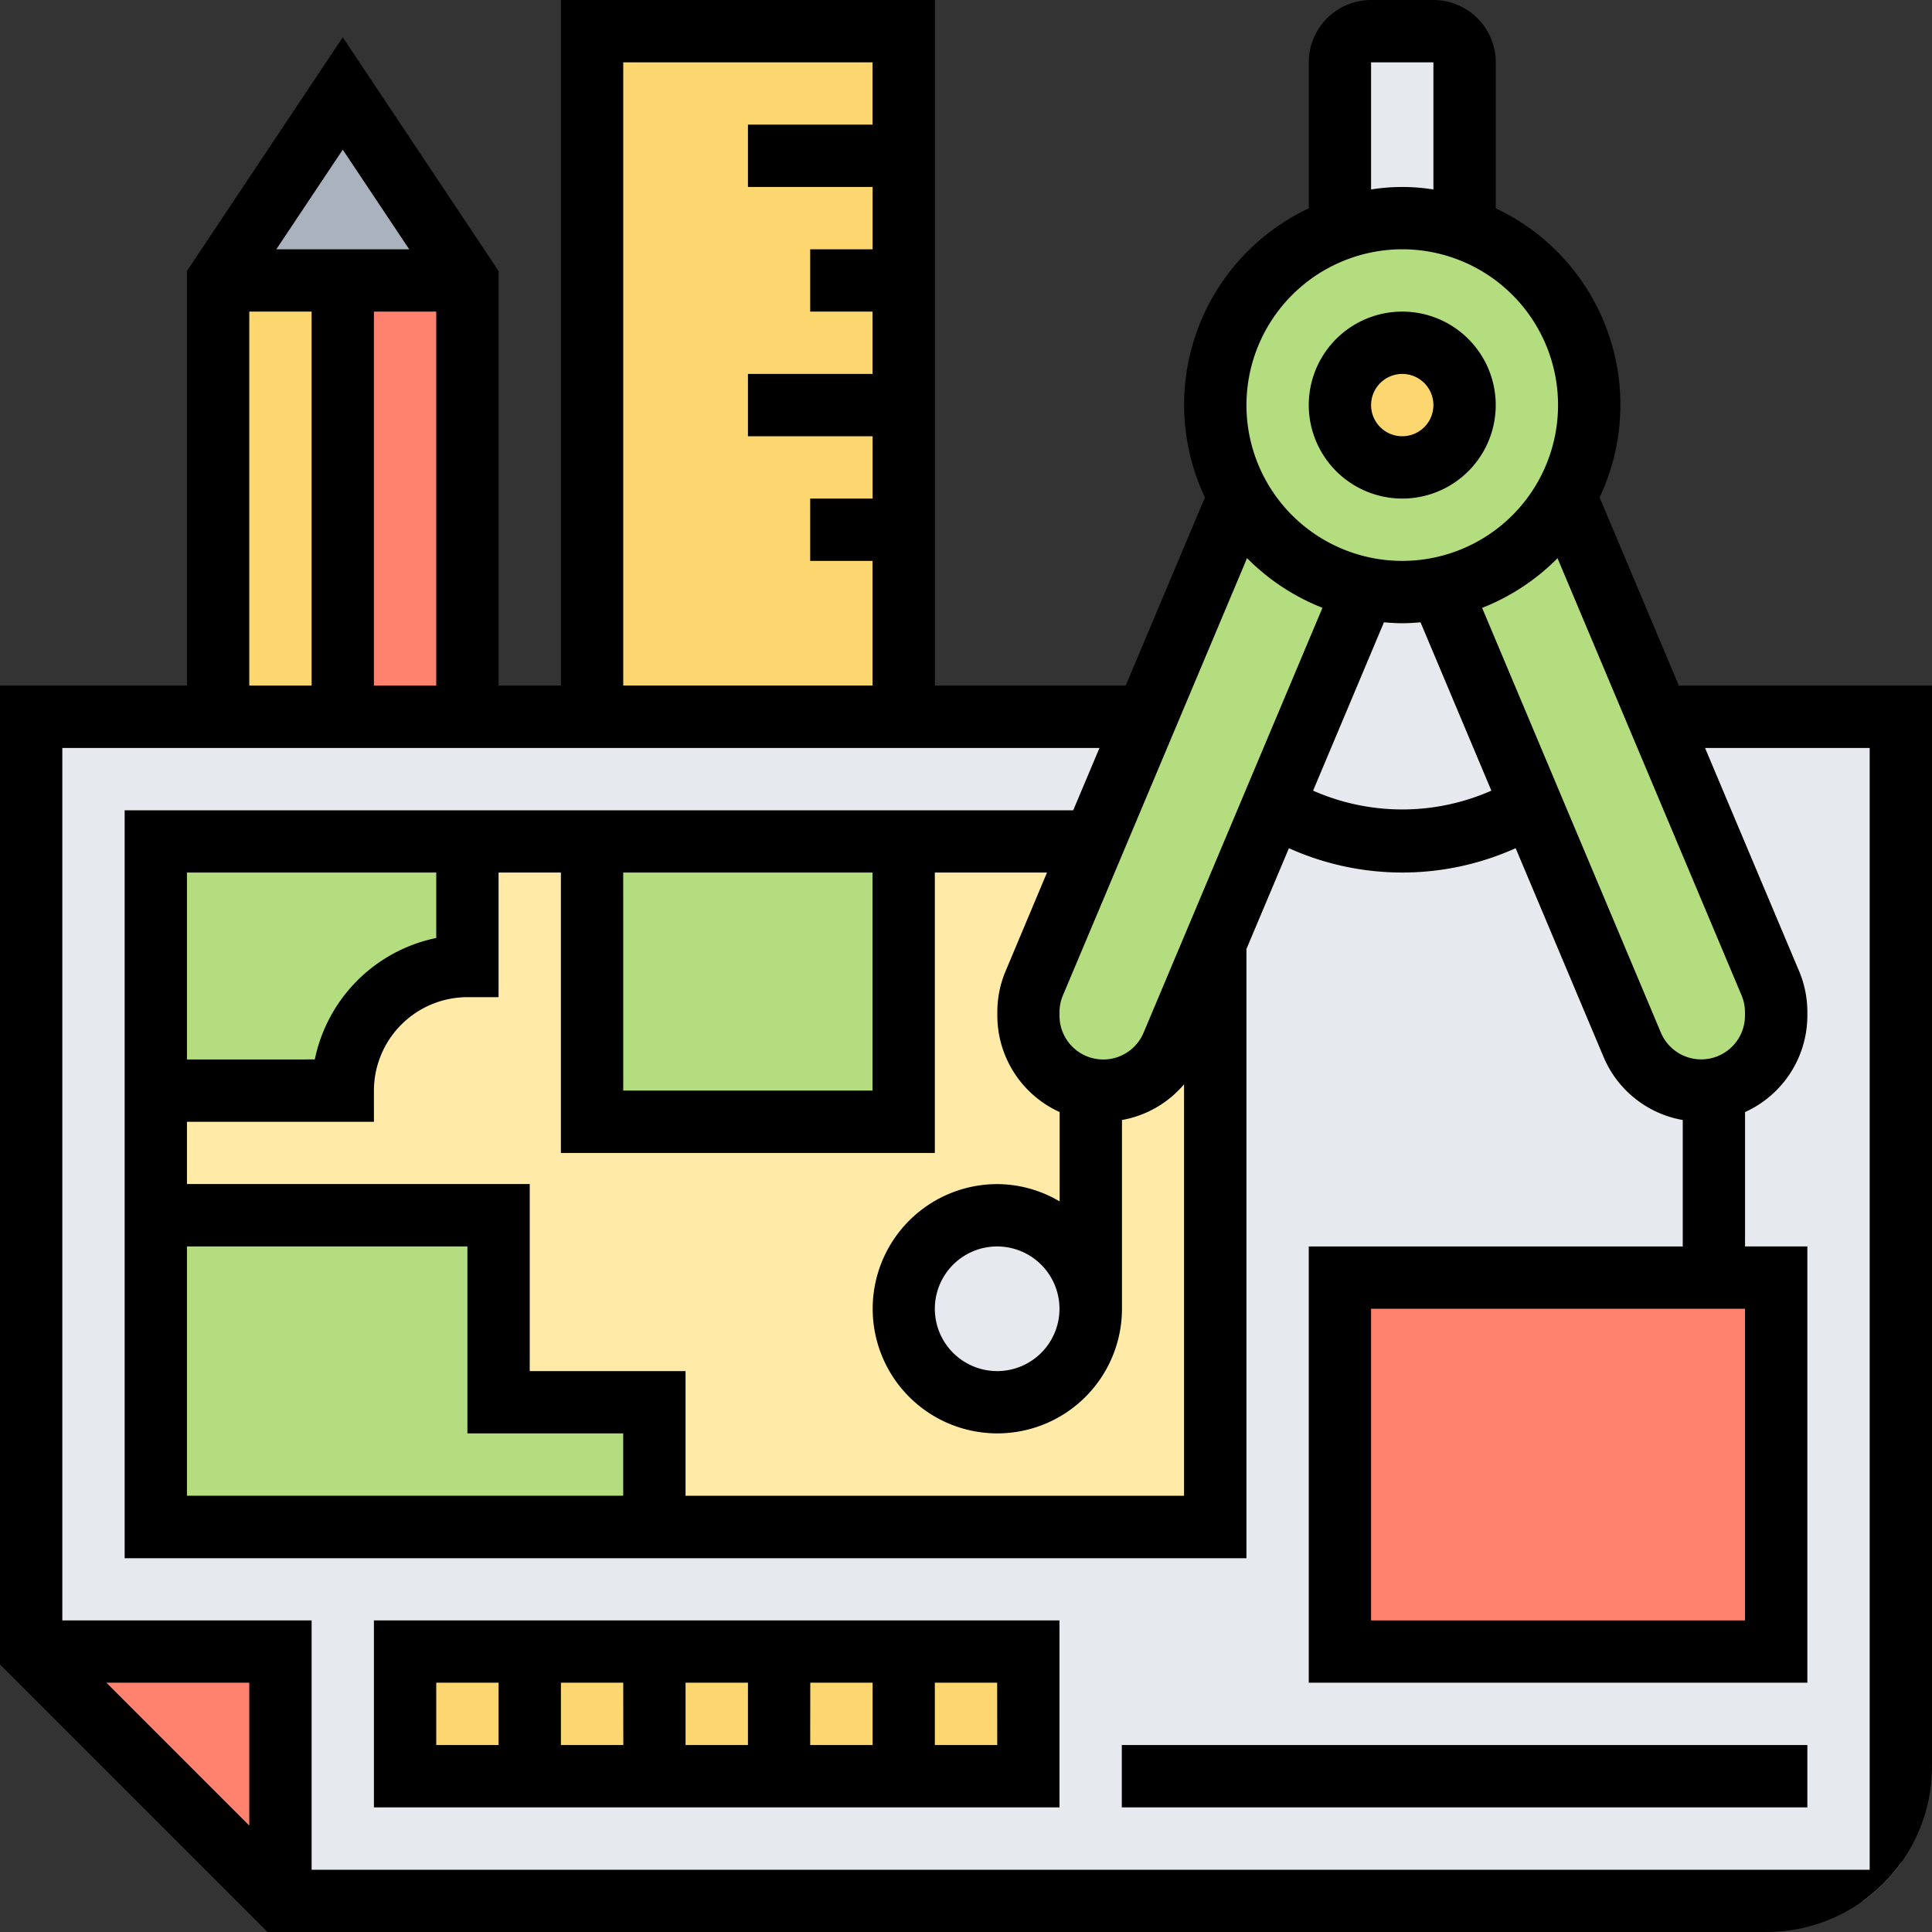 <svg xmlns="http://www.w3.org/2000/svg" xmlns:xlink="http://www.w3.org/1999/xlink" width="70" height="70" viewBox="0 0 70 70">
  <rect x="0" y="0" width="70" height="70" fill="#333333" stroke="none"/>
  <defs>
    <clipPath id="clip-path">
      <rect id="Rectangle_1295" data-name="Rectangle 1295" width="70" height="70" rx="6" transform="translate(1133 2567)" fill="#737373"/>
    </clipPath>
  </defs>
  <g id="Mask_Group_34" data-name="Mask Group 34" transform="translate(-1133 -2567)" clip-path="url(#clip-path)">
    <g id="model" transform="translate(1133 2567)">
      <path id="Path_4812" data-name="Path 4812" d="M53.064,2.258V8.3a6.647,6.647,0,0,0-4.516,0V2.258a1.133,1.133,0,0,1,1.129-1.129h2.258A1.133,1.133,0,0,1,53.064,2.258Zm0,0" fill="#e6e9ed"/>
      <path id="Path_4813" data-name="Path 4813" d="M53.064,14.677a2.258,2.258,0,1,1-2.258-2.258A2.258,2.258,0,0,1,53.064,14.677Zm0,0" fill="#fcd770"/>
      <path id="Path_4814" data-name="Path 4814" d="M57.581,14.677a6.659,6.659,0,0,1-.869,3.308V18a6.821,6.821,0,0,1-4.539,3.319,6.948,6.948,0,0,1-2.732,0A6.821,6.821,0,0,1,44.9,18v-.011a6.659,6.659,0,0,1-.869-3.308A6.753,6.753,0,0,1,48.548,8.3a6.647,6.647,0,0,1,4.516,0,6.753,6.753,0,0,1,4.516,6.379Zm-4.516,0a2.258,2.258,0,1,0-2.258,2.258A2.265,2.265,0,0,0,53.064,14.677Zm0,0" fill="#b4dd7f"/>
      <path id="Path_4815" data-name="Path 4815" d="M62.1,46.29H48.548V59.839H64.355V46.29Zm0-6.819a2.679,2.679,0,0,0,2.258-2.664v-.124a2.667,2.667,0,0,0-.214-1.062l-4.065-9.653h8.8v42.9H10.161V59.839H1.129V25.968H41.537l-1.9,4.516H5.645V55.323H44.032V34.153l2.1-4.979a9,9,0,0,0,9.349,0l3.658,8.682a2.725,2.725,0,0,0,2.507,1.66,1.958,1.958,0,0,0,.451-.045Zm0,0" fill="#e6e9ed"/>
      <path id="Path_4816" data-name="Path 4816" d="M64.355,46.29V59.839H48.548V46.29Zm0,0" fill="#ff826e"/>
      <path id="Path_4817" data-name="Path 4817" d="M64.355,36.683v.124A2.679,2.679,0,0,1,62.1,39.471a1.958,1.958,0,0,1-.451.045,2.725,2.725,0,0,1-2.507-1.66l-3.658-8.682-3.308-7.858A6.821,6.821,0,0,0,56.711,18l3.364,7.971,4.065,9.653a2.667,2.667,0,0,1,.214,1.062Zm0,0" fill="#b4dd7f"/>
      <path id="Path_4818" data-name="Path 4818" d="M52.173,21.316l3.308,7.858a9,9,0,0,1-9.349,0l3.308-7.858a6.948,6.948,0,0,0,2.732,0Zm0,0" fill="#e6e9ed"/>
      <path id="Path_4819" data-name="Path 4819" d="M49.44,21.316l-3.308,7.858-2.1,4.979-1.558,3.7a2.725,2.725,0,0,1-2.507,1.66,1.958,1.958,0,0,1-.452-.045,2.716,2.716,0,0,1-2.258-2.664v-.124a2.667,2.667,0,0,1,.214-1.062l2.168-5.137,1.9-4.516L44.9,18a6.821,6.821,0,0,0,4.539,3.319Zm0,0" fill="#b4dd7f"/>
      <path id="Path_4820" data-name="Path 4820" d="M39.516,39.471a1.958,1.958,0,0,0,.452.045,2.725,2.725,0,0,0,2.507-1.66l1.558-3.7V55.323H23.71V50.806H18.064V44.032H5.645V39.516h6.774A4.51,4.51,0,0,1,16.935,35V30.484h4.516V40.645h11.29V30.484h6.9l-2.168,5.137a2.667,2.667,0,0,0-.214,1.062v.124a2.716,2.716,0,0,0,2.258,2.664Zm0,0" fill="#ffeaa7"/>
      <path id="Path_4821" data-name="Path 4821" d="M39.516,47.419a3.387,3.387,0,1,1-3.387-3.387A3.387,3.387,0,0,1,39.516,47.419Zm0,0" fill="#e6e9ed"/>
      <path id="Path_4822" data-name="Path 4822" d="M32.742,59.839h4.516v4.516H32.742Zm0,0" fill="#fcd770"/>
      <path id="Path_4823" data-name="Path 4823" d="M28.226,59.839h4.516v4.516H28.226Zm0,0" fill="#fcd770"/>
      <path id="Path_4824" data-name="Path 4824" d="M21.452,30.484h11.29V40.645H21.452Zm0,0" fill="#b4dd7f"/>
      <g id="Group_7131" data-name="Group 7131">
        <path id="Path_4825" data-name="Path 4825" d="M32.742,19.194v6.774H21.452V1.129h11.29Zm0,0" fill="#fcd770"/>
        <path id="Path_4826" data-name="Path 4826" d="M23.71,59.839h4.516v4.516H23.71Zm0,0" fill="#fcd770"/>
        <path id="Path_4827" data-name="Path 4827" d="M19.194,59.839H23.71v4.516H19.194Zm0,0" fill="#fcd770"/>
      </g>
      <path id="Path_4828" data-name="Path 4828" d="M23.71,50.806v4.516H5.645V44.032H18.064v6.774Zm0,0" fill="#b4dd7f"/>
      <path id="Path_4829" data-name="Path 4829" d="M14.677,59.839h4.516v4.516H14.677Zm0,0" fill="#fcd770"/>
      <path id="Path_4830" data-name="Path 4830" d="M16.935,30.484V35a4.51,4.51,0,0,0-4.516,4.516H5.645V30.484Zm0,0" fill="#b4dd7f"/>
      <path id="Path_4831" data-name="Path 4831" d="M12.419,10.161h4.516V25.968H12.419Zm0,0" fill="#ff826e"/>
      <path id="Path_4832" data-name="Path 4832" d="M12.419,3.387l4.516,6.774H7.9Zm0,0" fill="#aab2bd"/>
      <path id="Path_4833" data-name="Path 4833" d="M7.9,10.161h4.516V25.968H7.9Zm0,0" fill="#fcd770"/>
      <path id="Path_4834" data-name="Path 4834" d="M10.161,59.839v9.032L1.129,59.839Zm0,0" fill="#ff826e"/>
      <path id="Path_4835" data-name="Path 4835" d="M50.806,18.064a3.387,3.387,0,1,0-3.387-3.387A3.391,3.391,0,0,0,50.806,18.064Zm0-4.516a1.129,1.129,0,1,1-1.129,1.129A1.131,1.131,0,0,1,50.806,13.548Zm0,0"/>
      <path id="Path_4836" data-name="Path 4836" d="M60.827,24.839l-2.87-6.816A7.865,7.865,0,0,0,54.194,7.548V2.258A2.26,2.26,0,0,0,51.935,0H49.677a2.26,2.26,0,0,0-2.258,2.258v5.29a7.865,7.865,0,0,0-3.763,10.475l-2.87,6.816H33.871V0H20.323V24.839H18.065V9.819L12.419,1.351,6.774,9.819v15.02H0V60.306L9.694,70H70V24.839ZM63.1,36.063a1.566,1.566,0,0,1,.124.613V36.8a1.586,1.586,0,0,1-3.046.617L53.7,22.025a7.933,7.933,0,0,0,2.732-1.8Zm.124,11.356V58.71H49.677V47.419ZM50.806,22.581c.224,0,.443-.015.662-.034l2.567,6.1a8,8,0,0,1-6.459,0l2.567-6.1c.22.019.439.034.663.034ZM49.677,2.258h2.258V6.865a7.095,7.095,0,0,0-2.258,0Zm1.129,6.774a5.645,5.645,0,1,1-5.645,5.645A5.652,5.652,0,0,1,50.806,9.032ZM47.914,22.025l-6.48,15.392a1.585,1.585,0,0,1-3.046-.615v-.125a1.577,1.577,0,0,1,.124-.614l6.671-15.841a7.936,7.936,0,0,0,2.732,1.8ZM6.774,45.161H16.935v6.774h5.645v2.258H6.774Zm12.419,4.516V42.9H6.774V40.645h6.774V39.516a3.392,3.392,0,0,1,3.387-3.387h1.129V31.613h2.258V41.774H33.871V31.613h4.064l-1.5,3.572a3.812,3.812,0,0,0-.3,1.491V36.8a3.844,3.844,0,0,0,2.258,3.492v3.238a4.467,4.467,0,0,0-2.258-.628,4.516,4.516,0,1,0,4.516,4.516V40.58A3.821,3.821,0,0,0,42.9,39.286V54.194H24.839V49.677ZM6.774,38.387V31.613h9.032v2.372a5.659,5.659,0,0,0-4.4,4.4Zm15.806-6.774h9.032v7.9H22.581ZM38.387,47.419a2.258,2.258,0,1,1-2.258-2.258A2.26,2.26,0,0,1,38.387,47.419ZM22.581,2.258h9.032V4.516H27.1V6.774h4.516V9.032H29.355V11.29h2.258v2.258H27.1v2.258h4.516v2.258H29.355v2.258h2.258v4.516H22.581ZM13.548,24.839V11.29h2.258V24.839ZM14.826,9.032H10.012l2.407-3.609ZM9.032,11.29H11.29V24.839H9.032Zm0,54.855L3.855,60.968H9.032Zm58.71,1.6H11.29V58.71H2.258V27.1H39.836l-.951,2.258H4.516v27.1H45.161V34.383L46.7,30.732a10.011,10.011,0,0,0,8.215,0L58.1,38.295a3.827,3.827,0,0,0,2.869,2.285v4.582H47.419V60.968H65.484V45.161H63.226V40.293A3.844,3.844,0,0,0,65.484,36.8v-.125a3.812,3.812,0,0,0-.3-1.491L61.777,27.1h5.965Zm0,0"/>
      <path id="Path_4837" data-name="Path 4837" d="M13.548,65.484H38.387V58.71H13.548ZM27.1,63.226H24.839V60.968H27.1Zm2.258-2.258h2.258v2.258H29.355Zm-6.774,2.258H20.323V60.968h2.258Zm13.548,0H33.871V60.968h2.258ZM15.806,60.968h2.258v2.258H15.806Zm0,0"/>
      <path id="Path_4838" data-name="Path 4838" d="M40.645,63.226H65.484v2.258H40.645Zm0,0"/>
    </g>
  </g>
</svg>
